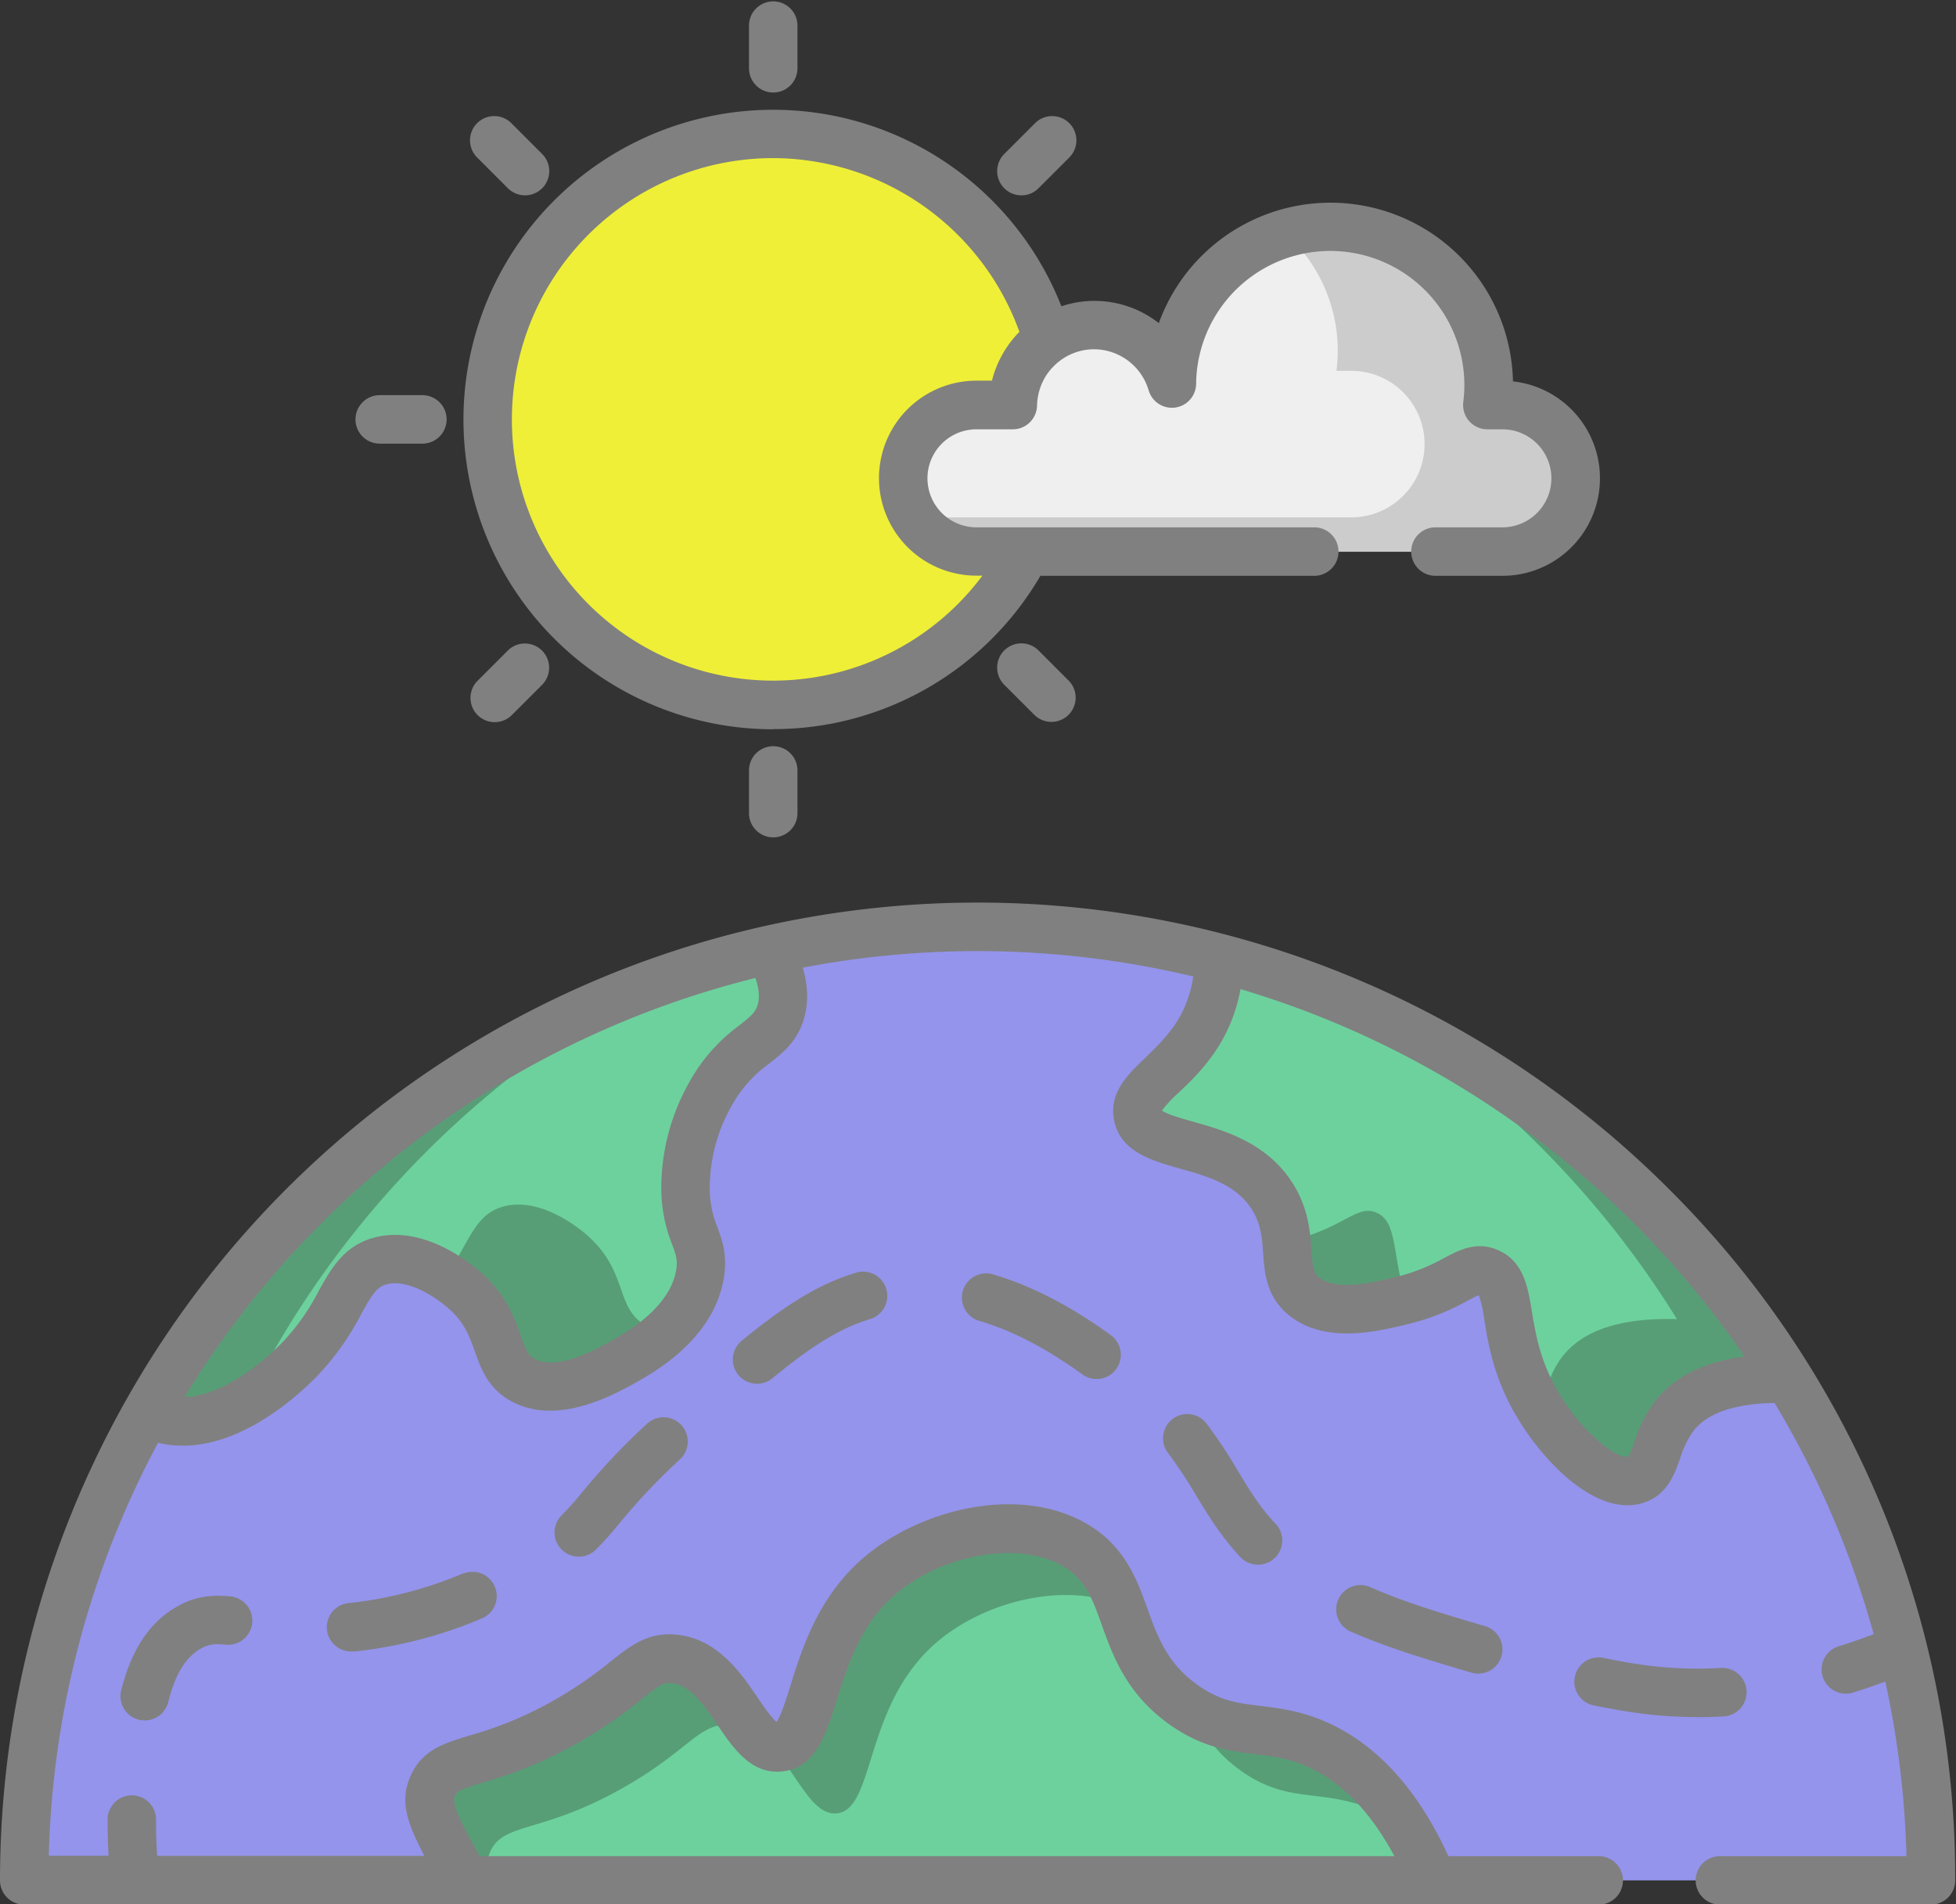 <?xml version="1.0" encoding="UTF-8"?><svg xmlns="http://www.w3.org/2000/svg" xmlns:xlink="http://www.w3.org/1999/xlink" height="471.3" preserveAspectRatio="xMidYMid meet" version="1.0" viewBox="14.0 12.2 484.2 471.3" width="484.2" zoomAndPan="magnify"><rect x="14.0" y="12.2" width="484.2" height="471.3" fill="#333333" stroke="none"/><g data-name="Layer 1 copy"><g id="change1_1"><path d="M409.76,477.58H20c0-130.34,105.66-236,236-236s236,105.66,236,236H439.76" fill="#9494ed"/></g><g id="change2_1"><path d="M204.5,247.22c4,7.67,3.88,12.83,2.44,16.43-2.76,6.89-10.09,7-16.9,19a47.81,47.81,0,0,0-6.34,23.24c0,11.92,5,13.51,3.53,21.83-2.15,11.91-14.24,18.81-18.31,21.13-4.87,2.78-16.71,9.53-25.36,4.93-7.78-4.14-4.52-13-14.08-21.83-1-1-11.3-10.21-21.13-7.75-9.34,2.35-8.78,12.9-20.42,24.65-2,2-17.42,17.59-32.39,14.79a20.79,20.79,0,0,1-5.28-1.77A236.34,236.34,0,0,1,204.5,247.22Z" fill="#6dd19d"/></g><g id="change3_1"><path d="M86,350.18a20.79,20.79,0,0,1-5.28-1.77,236.13,236.13,0,0,1,95.42-92.94A236.21,236.21,0,0,0,50.26,361.88a20.79,20.79,0,0,0,5.28,1.77c13,2.44,26.43-9.07,31-13.4Z" fill="#579e77"/></g><g id="change3_2"><path d="M174.06,340.32c-7.78-4.14-4.52-13-14.08-21.83-1-1-11.3-10.21-21.13-7.75-7.35,1.85-8.58,8.78-14.43,17.37a38.84,38.84,0,0,1,5.06,3.85c9.56,8.84,6.3,17.69,14.08,21.83,8.65,4.6,20.49-2.15,25.36-4.93a52.36,52.36,0,0,0,10-7.08A13.46,13.46,0,0,1,174.06,340.32Z" fill="#579e77"/></g><g id="change2_2"><path d="M456.73,353.42c-16.1-.45-23.9,3.9-28,8.82-5.44,6.6-4.38,14.5-9.85,16.2-7.53,2.34-19.81-9.4-26.06-21.83-7.66-15.24-3.92-26.87-10.56-29.58-4.86-2-7.9,3.81-21.13,7-6.72,1.64-17.32,4.23-23.94-.7-7.6-5.66-1.64-15-8.46-25.35-9.64-14.67-31.22-10.61-33.09-19.72-1.38-6.7,10-10.51,16.19-22.54a36.63,36.63,0,0,0,3.93-16.53A236.35,236.35,0,0,1,456.73,353.42Z" fill="#6dd19d"/></g><g id="change3_3"><path d="M301.11,293.27a22.62,22.62,0,0,0-5.53-5.81,4.81,4.81,0,0,0,.1.84c.53,2.59,2.66,4.12,5.64,5.31C301.25,293.5,301.19,293.38,301.11,293.27Z" fill="#579e77"/></g><g id="change3_4"><path d="M354.64,312.28c-4.86-2-7.9,3.81-21.13,7l-1,.25c.52,5.56.13,10.36,4.75,13.8,6.62,4.93,17.22,2.34,23.94.7l.83-.21C358.57,322.65,360.06,314.49,354.64,312.28Z" fill="#579e77"/></g><g id="change3_5"><path d="M397.61,288.77A236.41,236.41,0,0,0,353,262.41c5.59,3.48,11.27,7.33,17,11.61a236.71,236.71,0,0,1,59.12,64.65c-16.1-.45-23.9,3.9-28,8.82-3.69,4.48-4.39,9.54-6.17,12.88,6.62,10.91,17.22,20.18,24,18.07,5.47-1.7,4.41-9.6,9.85-16.2,4.06-4.92,11.86-9.27,28-8.82A236.85,236.85,0,0,0,397.61,288.77Z" fill="#579e77"/></g><g id="change2_3"><path d="M368.61,477.58C360,456.85,349.23,448,340,443.93c-12.91-5.71-21.07-1.26-33.1-9.86-17.7-12.64-11.58-30.52-26.76-39.43-13.77-8.09-35.76-3.34-48.59,7.74-18.09,15.63-15,41.34-24.65,42.26-8.78.84-12.33-20.45-26.05-21.83-8-.81-10.08,6-26.76,15.49-20.63,11.69-30,8.37-33.1,16.2-1.92,4.79.34,9.1,8.19,23.08Z" fill="#6dd19d"/></g><g id="change3_6"><path d="M221.12,461c9.63-.92,6.56-26.63,24.65-42.26,11.93-10.3,31.77-15.12,45.57-9.25-2.2-5.81-4.82-11.1-11.16-14.82-13.77-8.09-35.76-3.34-48.59,7.74-18.09,15.63-15,41.34-24.65,42.26a5.26,5.26,0,0,1-2.06-.22C211.31,451.09,214.91,461.57,221.12,461Z" fill="#579e77"/></g><g id="change3_7"><path d="M321.12,450.4c12,8.6,20.19,4.15,33.1,9.86a41.74,41.74,0,0,1,8.15,4.8c-7.24-12-15.26-18-22.33-21.13-12.06-5.33-20-1.8-30.77-8.32A34.39,34.39,0,0,0,321.12,450.4Z" fill="#579e77"/></g><g id="change3_8"><path d="M135.21,470.83c3.14-7.83,12.47-4.51,33.1-16.2,16.68-9.46,18.79-16.3,26.76-15.49a13.54,13.54,0,0,1,5.12,1.6c-5-6-9.6-16.95-19.3-17.93-8-.81-10.08,6-26.76,15.49-20.63,11.69-30,8.37-33.1,16.2-1.92,4.79.34,9.1,8.19,23.08h6A9.4,9.4,0,0,1,135.21,470.83Z" fill="#579e77"/></g><g id="change4_1"><path d="M255.72,148.71a18.13,18.13,0,1,1,0-36.26h9a20,20,0,0,1,8.51-16.12A70.67,70.67,0,1,0,268,148.71Z" fill="#efef37"/></g><g id="change5_1"><path d="M339.34,148.72H255.72a18.14,18.14,0,0,1,0-36.27h9a20.08,20.08,0,0,1,39.37-5.33,39.2,39.2,0,1,1,78.09,5.33h3.68a18.14,18.14,0,0,1,0,36.27H369.34" fill="#efefef"/></g><g id="change6_1"><path d="M385.91,112.45h-3.68a39.22,39.22,0,0,0-50-42.47,39,39,0,0,1,12.6,34h3.69a18.13,18.13,0,0,1,0,36.26H240.38a18.08,18.08,0,0,0,15.34,8.52H385.91a18.14,18.14,0,0,0,0-36.27Z" fill="#ccc"/></g></g><g data-name="Layer 1" fill="#808080" id="change7_1"><path d="M427.12,306.46A242,242,0,0,0,14,477.58a6,6,0,0,0,6,6H409.76a6,6,0,0,0,0-12H372.54C365,455.1,354.91,444,342.47,438.45c-6.4-2.83-11.76-3.48-16.49-4.06-5.57-.67-10-1.21-15.55-5.2-7.54-5.38-9.87-11.88-12.35-18.76-2.61-7.27-5.58-15.51-14.86-21-17.08-10-41.66-3.62-55.55,8.37-11.12,9.61-15.09,22.29-18,31.56-1,3.23-2.36,7.53-3.44,9-1.24-1-3.27-3.95-4.67-6-4.18-6.15-9.91-14.57-20.08-15.6-7-.7-11.32,2.67-16.26,6.59a101.47,101.47,0,0,1-14.07,9.65,93,93,0,0,1-20.95,8.74c-6.45,1.95-12,3.63-14.76,10.45-2.34,5.84-.88,10.77,3.61,19.31H52.9c-.19-3-.29-6-.27-8.92a6,6,0,0,0-6-6.05h0a6,6,0,0,0-6,5.95c0,3,.07,6,.25,9H26.08A228.58,228.58,0,0,1,53.14,369.26c.43.11.86.21,1.3.29a26.46,26.46,0,0,0,4.83.44c14.49,0,27.6-11.53,32.92-16.9a65.56,65.56,0,0,0,11.21-15.64c2.83-5.1,3.95-6.8,6.41-7.42,5.43-1.36,12.58,3.56,15.6,6.34,3.71,3.43,4.89,6.78,6.14,10.32,1.45,4.12,3.26,9.24,9.19,12.4,11.58,6.16,25.8-2,31.15-5,4.6-2.62,18.59-10.6,21.25-25.28,1-5.8-.31-9.51-1.51-12.79a25.55,25.55,0,0,1-1.93-10.11,41.36,41.36,0,0,1,5.55-20.27,31.56,31.56,0,0,1,9.22-10.25c3-2.38,6.18-4.84,8-9.5,1.69-4.21,1.77-9,.25-14.2a230.22,230.22,0,0,1,96.66,2.18,28.94,28.94,0,0,1-2.88,9.14c-2.44,4.72-6,8.06-9,11-4.27,4.07-9.11,8.68-7.7,15.51,1.59,7.76,9.36,9.94,16.21,11.87s13.76,3.87,17.75,9.94c2.4,3.65,2.66,7.23,2.92,11,.36,5,.8,11.25,7,15.85,8.88,6.61,21.43,3.54,28.94,1.71a58.74,58.74,0,0,0,14.69-5.78c1-.51,2.11-1.12,2.77-1.38a32.33,32.33,0,0,1,1.35,6.08c.86,5.23,2,12.4,6.1,20.49,5.7,11.34,18,25.44,29.34,25.44a12.77,12.77,0,0,0,3.86-.58c5.91-1.83,7.72-6.93,9.18-11a22.31,22.31,0,0,1,3.52-7.09c3.51-4.25,10.19-6.49,19.85-6.65a228.53,228.53,0,0,1,24.54,57.22c-2.9,1.11-5.8,2.12-8.67,3a6,6,0,0,0,1.77,11.73,5.79,5.79,0,0,0,1.78-.27c2.65-.82,5.33-1.74,8-2.73a229.48,229.48,0,0,1,5.24,43.21H439.76a6,6,0,0,0,0,12H492a6,6,0,0,0,6-6A240.41,240.41,0,0,0,427.12,306.46ZM126.6,456.74c.5-1.26,1.5-1.74,7.09-3.43a103.65,103.65,0,0,0,23.4-9.79,112.83,112.83,0,0,0,15.6-10.68c4.51-3.58,5.58-4.26,7.6-4.06,4.61.47,8.05,5.52,11.37,10.41,3.88,5.7,8.29,12.16,15.85,11.43,8.37-.8,10.92-9,13.63-17.64,2.6-8.33,5.84-18.69,14.37-26.06,11.79-10.18,30.86-13.43,41.63-7.1,5.54,3.25,7.26,8,9.65,14.67,2.71,7.53,6.08,16.91,16.66,24.47,8.08,5.77,15,6.61,21.09,7.35,4.27.51,8.31,1,13.07,3.11,8.46,3.75,15.69,11.19,21.56,22.16H132.74C127.58,462.32,125.84,458.64,126.6,456.74Zm74.77-195.32c-.64,1.59-1.85,2.59-4.31,4.52a43.29,43.29,0,0,0-12.24,13.76,53.37,53.37,0,0,0-7.12,26.21,37.67,37.67,0,0,0,2.66,14.22c1,2.7,1.44,3.93,1,6.54-1.66,9.16-12,15.05-15.38,17-3.79,2.16-13.83,7.9-19.57,4.85-1.63-.87-2.15-1.94-3.51-5.8-1.45-4.09-3.42-9.69-9.32-15.15-2.25-2.07-14.13-12.29-26.66-9.15-7.72,1.94-10.9,7.68-14,13.23a54.83,54.83,0,0,1-9.24,13c-6.52,6.59-15.9,13.1-24,13.32A230.85,230.85,0,0,1,201,254.24C202,257.16,202.11,259.57,201.37,261.42Zm222.77,97a33.12,33.12,0,0,0-5.56,10.69,18.94,18.94,0,0,1-1.53,3.62c-2.85.68-12.8-6.83-18.83-18.82-3.24-6.45-4.21-12.33-5-17.05-1-6.25-2.09-12.7-8.68-15.39-5.14-2.09-9.27.1-12.92,2a46.8,46.8,0,0,1-11.9,4.73c-5.45,1.33-14.57,3.55-18.93.31-1.58-1.18-1.83-2.47-2.16-7.07-.31-4.43-.74-10.49-4.87-16.76-6.45-9.82-16.89-12.76-24.52-14.9-2.61-.74-6.47-1.82-7.6-2.74a29.81,29.81,0,0,1,4.12-4.4c3.4-3.23,8.05-7.67,11.42-14.17A40.48,40.48,0,0,0,321.08,257a230.91,230.91,0,0,1,124.79,90.95C436.15,349.19,428.87,352.69,424.14,358.43Z"/><path d="M174.14,364.59A168.81,168.81,0,0,0,158,381.66a73.45,73.45,0,0,1-4.91,5.5,6,6,0,0,0,8.37,8.6,81,81,0,0,0,5.75-6.4,155.23,155.23,0,0,1,15.13-16,6,6,0,1,0-8.17-8.79Z"/><path d="M68,407.14a19.88,19.88,0,0,0-10.73,3C50.8,414,46.48,420.7,44,430.54a6,6,0,0,0,4.37,7.27,6.14,6.14,0,0,0,1.46.18,6,6,0,0,0,5.82-4.55c1.67-6.7,4.14-10.85,7.78-13.06a7.92,7.92,0,0,1,4.5-1.24,17.85,17.85,0,0,1,1.94.11,6,6,0,0,0,1.17-11.95C69.93,407.19,68.91,407.14,68,407.14Z"/><path d="M225.91,327.18c-8.74,2.64-16.95,7.53-28.31,16.85a6,6,0,0,0,7.61,9.28c10-8.25,17-12.49,24.17-14.64a6,6,0,1,0-3.47-11.49Z"/><path d="M128.6,401.62a99.34,99.34,0,0,1-28,7.3,6,6,0,0,0,.61,12l.62,0a111.65,111.65,0,0,0,31.44-8.16,6,6,0,0,0-4.62-11.08Z"/><path d="M440.69,437a6,6,0,0,0-.67-12c-1.94.11-3.9.16-5.82.16a96.9,96.9,0,0,1-10.55-.56c-3.86-.42-8.13-1.12-12.69-2.08a6,6,0,0,0-2.47,11.75c5,1,9.55,1.79,13.86,2.26a108.19,108.19,0,0,0,11.85.63C436.34,437.18,438.52,437.12,440.69,437Z"/><path d="M312.68,364.53a6,6,0,1,0-9.54,7.28,112.91,112.91,0,0,1,7,10.58c3,4.93,6.08,10,10.9,15.17a6,6,0,0,0,8.75-8.22c-4-4.21-6.48-8.36-9.39-13.17A121.67,121.67,0,0,0,312.68,364.53Z"/><path d="M288.83,342.52c-10.07-7.26-19.59-12.15-29.1-14.95a6,6,0,0,0-3.39,11.51c8.19,2.41,16.52,6.72,25.47,13.18a6,6,0,1,0,7-9.74Z"/><path d="M353.2,405a6,6,0,1,0-4.84,11c8.71,3.83,18.28,6.75,29.89,10.17a5.92,5.92,0,0,0,1.7.24,6,6,0,0,0,1.69-11.75C370.45,411.38,361.25,408.58,353.2,405Z"/><path d="M205.41,35.1a6,6,0,0,0,6-6V18.54a6,6,0,1,0-12,0V29.1A6,6,0,0,0,205.41,35.1Z"/><path d="M199.41,202.88v10.56a6,6,0,0,0,12,0V202.88a6,6,0,0,0-12,0Z"/><path d="M108,122h10.56a6,6,0,0,0,0-12H108a6,6,0,0,0,0,12Z"/><path d="M266.84,60.55a5.93,5.93,0,0,0,4.24-1.76l7.47-7.47a6,6,0,1,0-8.48-8.48l-7.47,7.47a6,6,0,0,0,4.24,10.24Z"/><path d="M262.6,173.18a6,6,0,0,0,0,8.49l7.47,7.47a6,6,0,0,0,8.48-8.49l-7.47-7.47A6,6,0,0,0,262.6,173.18Z"/><path d="M139.73,173.18l-7.47,7.47a6,6,0,1,0,8.48,8.49l7.47-7.47a6,6,0,0,0-8.48-8.49Z"/><path d="M139.73,58.79a6,6,0,0,0,8.48,0,6,6,0,0,0,0-8.48l-7.47-7.47a6,6,0,1,0-8.48,8.48Z"/><path d="M205.41,192.65a76.45,76.45,0,0,0,66.14-37.94h67.79a6,6,0,0,0,0-12H255.72a12.13,12.13,0,1,1,0-24.26h9a6,6,0,0,0,6-5.92,13.83,13.83,0,0,1,.12-1.57c0-.13.05-.25.07-.38a11,11,0,0,1,.23-1.17c0-.14.07-.27.11-.41.1-.37.22-.74.35-1.11l.15-.37a11.3,11.3,0,0,1,.51-1.12l.14-.3a14.75,14.75,0,0,1,1.73-2.51c.12-.14.25-.28.38-.41s.44-.46.67-.68.31-.29.47-.43l.74-.59a14,14,0,0,1,8.42-2.84,14.16,14.16,0,0,1,13.53,10.16,6,6,0,0,0,11.76-1.61,33.2,33.2,0,1,1,66.13,4.53,6,6,0,0,0,6,6.73h3.68a12.13,12.13,0,0,1,0,24.26H369.34a6,6,0,0,0,0,12h16.57a24.13,24.13,0,0,0,2.62-48.12,45.19,45.19,0,0,0-87.67-14.42A25.82,25.82,0,0,0,276.74,88a76.66,76.66,0,1,0-71.33,104.69Zm0-141.32a65,65,0,0,1,60.94,43,25.85,25.85,0,0,0-4.39,5.92c-.08.14-.15.28-.22.42-.23.43-.44.86-.64,1.3l-.3.68c-.15.38-.3.76-.44,1.14s-.19.51-.28.76c-.15.47-.29,1-.42,1.43,0,.14-.09.28-.12.43h-3.82a24.13,24.13,0,1,0,0,48.26h1.47A64.66,64.66,0,1,1,205.41,51.33Z"/></g></svg>